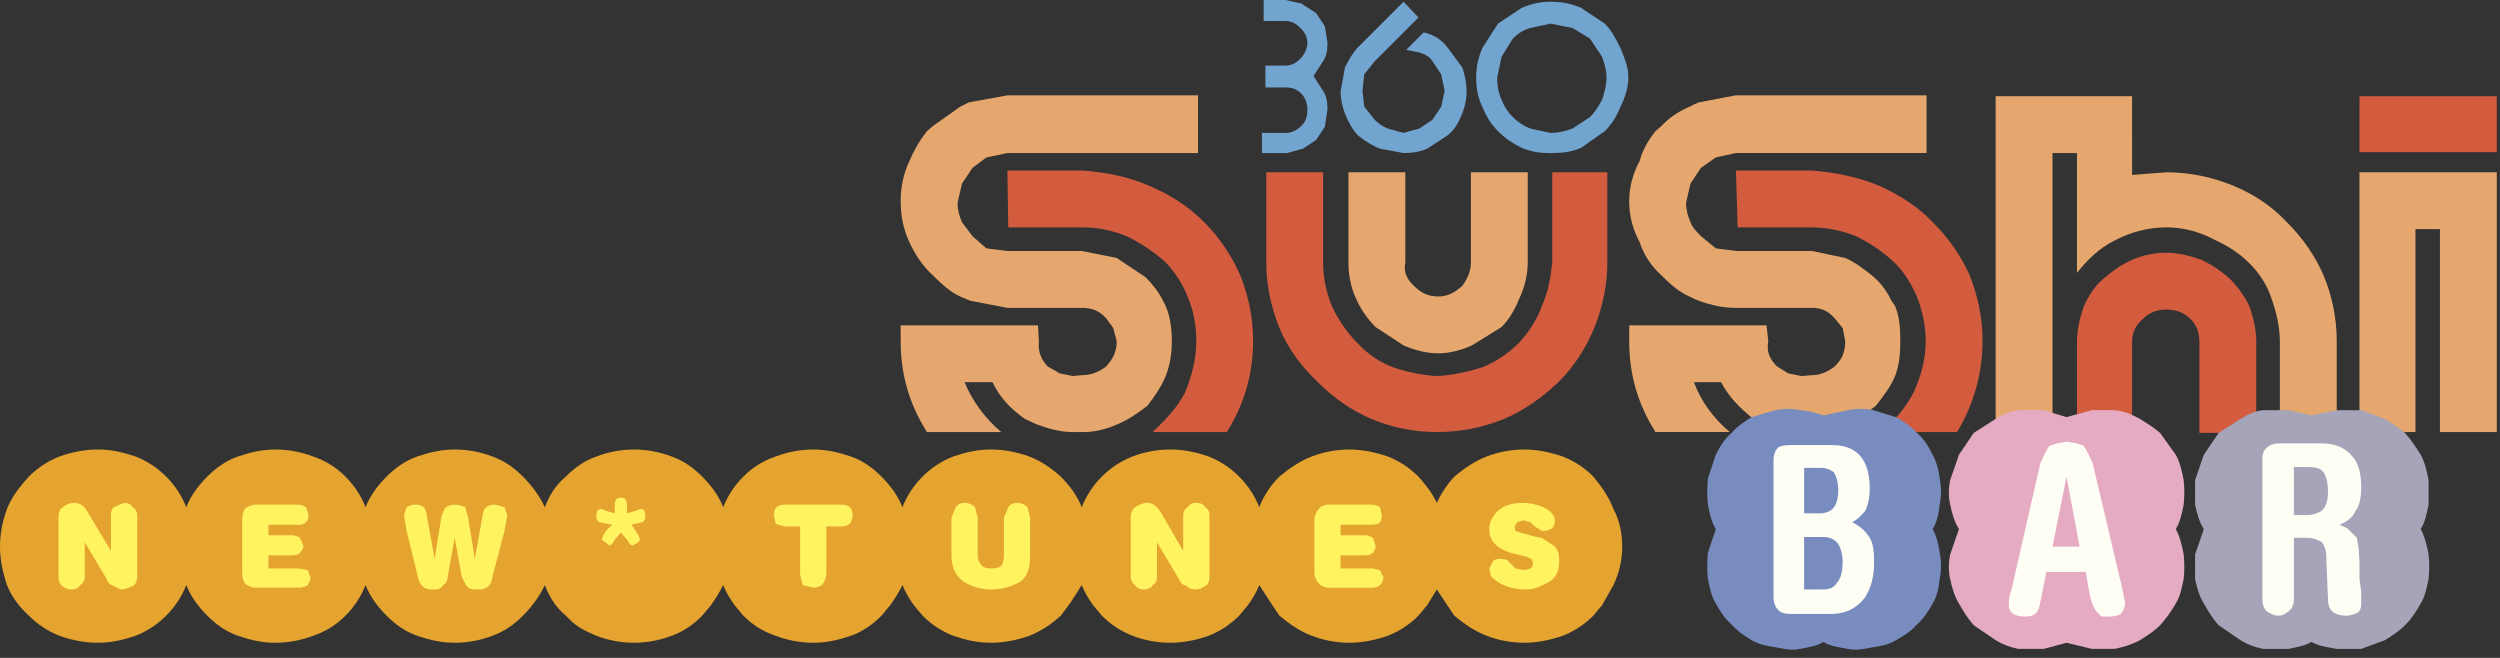 <svg width="152" height="40" viewBox="0 0 152 40" fill="none" xmlns="http://www.w3.org/2000/svg">
<rect x="0" y="0" width="152" height="40" fill="#333333" stroke="none"/>
<path fill-rule="evenodd" clip-rule="evenodd" d="M51.732 27.755C52.476 28.021 53.062 28.446 53.593 28.978C54.124 29.509 54.603 30.147 54.869 30.839C55.143 30.14 55.559 29.506 56.092 28.978C56.62 28.445 57.254 28.029 57.953 27.755C58.751 27.488 59.442 27.33 60.239 27.33C61.037 27.33 61.835 27.488 62.579 27.755C63.27 28.021 63.908 28.446 64.493 28.978C65.025 29.509 65.503 30.147 65.769 30.839C66.043 30.14 66.46 29.506 66.992 28.978C67.521 28.445 68.155 28.028 68.854 27.755C69.584 27.476 70.358 27.332 71.139 27.33C71.937 27.33 72.735 27.488 73.479 27.755C74.177 28.028 74.811 28.445 75.34 28.978C75.872 29.506 76.289 30.14 76.562 30.839C76.836 30.14 77.253 29.506 77.786 28.978C78.423 28.446 79.061 28.021 79.753 27.755C80.444 27.488 81.241 27.33 82.04 27.33C82.836 27.33 83.581 27.488 84.379 27.755C85.078 28.028 85.711 28.445 86.24 28.978C86.665 29.457 87.091 29.988 87.357 30.573C87.629 29.991 87.988 29.453 88.421 28.978C89.058 28.446 89.696 28.021 90.388 27.755C91.079 27.488 91.877 27.33 92.674 27.33C93.471 27.33 94.216 27.488 95.014 27.755C95.712 28.028 96.346 28.445 96.874 28.978C97.406 29.615 97.832 30.254 98.098 30.945C98.47 31.636 98.63 32.433 98.63 33.232C98.63 34.029 98.47 34.773 98.098 35.571L97.406 36.795L96.874 37.432C96.346 37.965 95.712 38.382 95.014 38.655C94.217 38.922 93.472 39.08 92.674 39.08C91.876 39.08 91.078 38.922 90.388 38.655C89.697 38.389 89.058 37.964 88.421 37.432L87.995 36.795L87.358 35.837L86.773 36.795L86.24 37.432C85.712 37.965 85.078 38.382 84.38 38.655C83.583 38.922 82.838 39.08 82.04 39.08C81.242 39.08 80.444 38.922 79.754 38.655C79.063 38.389 78.424 37.964 77.787 37.432L77.361 36.795L76.564 35.571C76.404 35.995 76.139 36.422 75.873 36.795L75.341 37.432C74.813 37.965 74.179 38.382 73.481 38.655C72.736 38.922 71.939 39.08 71.141 39.08C70.36 39.078 69.585 38.934 68.855 38.655C68.156 38.382 67.522 37.965 66.994 37.432L66.462 36.795C66.196 36.422 65.931 35.996 65.771 35.571C65.505 35.995 65.24 36.422 64.973 36.795L64.495 37.432C63.91 37.964 63.272 38.389 62.58 38.655C61.836 38.922 61.039 39.08 60.241 39.08C59.443 39.08 58.752 38.922 57.954 38.655C57.256 38.382 56.622 37.965 56.094 37.432L55.562 36.795C55.296 36.422 55.031 35.996 54.871 35.571C54.658 35.995 54.392 36.422 54.126 36.795L53.595 37.432C53.063 37.964 52.478 38.389 51.734 38.655C50.936 38.922 50.245 39.08 49.447 39.08C48.666 39.078 47.892 38.934 47.161 38.655C46.418 38.409 45.744 37.99 45.194 37.432L44.662 36.795C44.396 36.422 44.131 35.996 43.971 35.571C43.754 35.997 43.506 36.406 43.227 36.795L42.695 37.432C42.164 37.964 41.579 38.389 40.835 38.655C40.143 38.922 39.347 39.08 38.549 39.08C37.751 39.08 36.954 38.922 36.262 38.655C35.624 38.389 35.092 38.125 34.667 37.698L34.401 37.432C33.763 36.901 33.391 36.262 33.125 35.571C32.806 36.262 32.328 36.901 31.796 37.432C31.265 37.964 30.68 38.389 29.936 38.655C29.205 38.934 28.43 39.078 27.649 39.08C26.852 39.08 26.161 38.922 25.363 38.655C24.619 38.389 24.033 37.964 23.503 37.432C22.971 36.901 22.492 36.262 22.226 35.571C21.952 36.27 21.536 36.903 21.003 37.432C20.454 37.989 19.78 38.409 19.036 38.655C18.345 38.922 17.547 39.08 16.75 39.08C15.952 39.08 15.261 38.922 14.463 38.655C13.719 38.389 13.134 37.964 12.602 37.432C12.071 36.901 11.592 36.262 11.326 35.571C11.052 36.27 10.636 36.903 10.103 37.432C9.575 37.965 8.941 38.381 8.242 38.655C7.444 38.922 6.753 39.08 5.955 39.08C5.157 39.08 4.36 38.922 3.616 38.655C2.917 38.382 2.283 37.965 1.755 37.432C1.17 36.901 0.691 36.262 0.425 35.571C0.16 34.774 0 34.029 0 33.232C0 32.433 0.16 31.636 0.425 30.945C0.691 30.254 1.169 29.615 1.755 28.978C2.283 28.445 2.917 28.028 3.616 27.755C4.36 27.488 5.157 27.33 5.955 27.33C6.753 27.33 7.444 27.488 8.242 27.755C8.941 28.029 9.575 28.445 10.103 28.978C10.636 29.506 11.052 30.14 11.326 30.839C11.592 30.147 12.07 29.509 12.602 28.978C13.134 28.446 13.719 28.021 14.463 27.755C15.261 27.488 15.952 27.33 16.75 27.33C17.547 27.33 18.345 27.488 19.036 27.755C19.78 28.001 20.454 28.42 21.003 28.978C21.536 29.506 21.953 30.14 22.226 30.839C22.492 30.147 22.97 29.509 23.503 28.978C24.034 28.446 24.619 28.021 25.363 27.755C26.161 27.488 26.852 27.33 27.649 27.33C28.447 27.33 29.244 27.488 29.936 27.755C30.68 28.021 31.265 28.446 31.796 28.978C32.328 29.509 32.806 30.147 33.125 30.839C33.391 30.147 33.763 29.509 34.401 28.978C34.933 28.446 35.517 28.021 36.262 27.755C36.954 27.488 37.751 27.33 38.549 27.33C39.347 27.33 40.144 27.488 40.835 27.755C41.579 28.021 42.164 28.446 42.695 28.978C43.227 29.509 43.706 30.147 43.972 30.839C44.245 30.14 44.662 29.506 45.195 28.978C45.744 28.42 46.419 28.001 47.162 27.755C47.892 27.476 48.667 27.332 49.448 27.33C50.243 27.33 50.935 27.488 51.732 27.755Z" fill="#E5A430"/>
<path fill-rule="evenodd" clip-rule="evenodd" d="M51.148 30.68H47.744C47.319 30.68 47.053 30.84 47.053 31.319L47.159 31.849L47.691 32.009H48.648V34.828C48.648 35.094 48.755 35.36 48.807 35.572L49.445 35.732C49.711 35.732 49.87 35.624 49.977 35.572C50.136 35.36 50.243 35.094 50.243 34.828V32.009H51.147C51.413 32.009 51.572 31.903 51.678 31.849C51.732 31.743 51.838 31.585 51.838 31.319C51.839 30.84 51.573 30.68 51.148 30.68ZM57.848 33.764C57.848 34.509 58.114 35.039 58.592 35.36C59.084 35.675 59.656 35.841 60.24 35.839C61.037 35.839 61.569 35.624 62.048 35.36C62.473 35.039 62.633 34.509 62.633 33.764V31.479L62.474 30.84C62.391 30.755 62.291 30.687 62.182 30.642C62.072 30.596 61.954 30.573 61.835 30.574C61.569 30.574 61.41 30.68 61.303 30.84L61.037 31.479V33.764C61.037 34.03 60.985 34.242 60.878 34.402C60.772 34.509 60.506 34.562 60.24 34.562C59.974 34.562 59.815 34.509 59.708 34.402C59.623 34.319 59.556 34.22 59.51 34.11C59.464 34.001 59.441 33.883 59.442 33.764V31.479L59.282 30.84C59.2 30.755 59.1 30.687 58.991 30.642C58.881 30.596 58.763 30.573 58.644 30.574C58.378 30.574 58.219 30.68 58.113 30.84L57.847 31.479L57.848 33.764ZM68.748 31.479V35.04C68.748 35.306 68.855 35.466 69.014 35.572C69.12 35.732 69.28 35.839 69.545 35.839C69.811 35.839 70.024 35.732 70.077 35.572C70.289 35.466 70.342 35.306 70.342 35.04V32.967L71.672 35.2C71.778 35.466 71.938 35.572 72.151 35.624C72.204 35.732 72.417 35.839 72.682 35.839C72.948 35.839 73.108 35.732 73.267 35.624C73.48 35.572 73.534 35.305 73.534 35.039V31.371C73.534 31.106 73.481 30.946 73.267 30.84C73.215 30.68 73.001 30.574 72.736 30.574C72.471 30.574 72.311 30.68 72.204 30.84C72.045 30.946 71.938 31.106 71.938 31.371V33.498L70.555 31.106C70.342 30.786 70.077 30.574 69.758 30.574C69.493 30.574 69.226 30.68 69.014 30.84C68.855 30.946 68.748 31.212 68.748 31.479ZM83.371 30.68H80.819C80.552 30.68 80.288 30.787 80.18 30.946C80.022 31.106 79.915 31.371 79.915 31.638V34.776C79.915 35.04 80.022 35.306 80.18 35.467C80.288 35.625 80.552 35.733 80.819 35.733H83.478C83.632 35.722 83.779 35.666 83.902 35.573C83.968 35.512 84.02 35.438 84.057 35.355C84.093 35.273 84.113 35.184 84.115 35.094L83.902 34.67L83.478 34.564H81.509V33.765H83.051C83.208 33.77 83.361 33.713 83.477 33.607C83.583 33.491 83.639 33.338 83.635 33.181L83.477 32.702C83.371 32.65 83.211 32.544 83.051 32.544H81.509V31.905H83.371C83.636 31.905 83.849 31.852 83.902 31.746C84.008 31.639 84.008 31.481 84.008 31.321L83.902 30.843C83.849 30.786 83.636 30.68 83.371 30.68ZM92.622 31.637L93.048 31.743L93.314 32.009L93.578 32.169C93.685 32.276 93.738 32.276 93.845 32.276C94.111 32.276 94.269 32.169 94.377 32.116C94.483 32.009 94.535 31.849 94.535 31.637C94.535 31.318 94.269 31.052 93.844 30.84C93.424 30.66 92.971 30.569 92.514 30.574C91.877 30.574 91.344 30.787 91.026 31.106C90.76 31.371 90.547 31.743 90.547 32.17C90.547 32.915 91.026 33.339 91.823 33.606L92.886 33.871L93.152 34.031L93.204 34.297C93.206 34.352 93.191 34.406 93.163 34.453C93.135 34.5 93.095 34.538 93.046 34.563L92.674 34.669L92.141 34.563L91.611 34.031L91.292 33.977C91.026 33.977 90.813 34.031 90.76 34.137L90.547 34.563L90.653 35.04L91.026 35.361C91.45 35.625 91.983 35.839 92.78 35.839C93.312 35.839 93.737 35.625 94.216 35.361C94.641 35.094 94.801 34.669 94.801 34.137C94.801 33.713 94.748 33.446 94.482 33.179L93.737 32.701L93.419 32.649L92.62 32.435L92.141 32.276L92.089 32.01L92.249 31.744L92.622 31.637ZM3.558 31.479V35.04C3.558 35.306 3.61 35.466 3.717 35.572C3.877 35.732 4.089 35.839 4.355 35.839C4.621 35.839 4.78 35.732 4.887 35.572C5.047 35.466 5.153 35.306 5.153 35.04V32.967L6.482 35.2C6.536 35.466 6.748 35.572 6.907 35.624L7.332 35.839C7.599 35.839 7.864 35.732 8.077 35.624C8.236 35.572 8.342 35.305 8.342 35.039V31.371C8.342 31.106 8.236 30.946 8.077 30.84C7.97 30.68 7.81 30.574 7.545 30.574L6.906 30.84C6.8 30.946 6.747 31.106 6.747 31.371V33.498L5.311 31.106C5.151 30.786 4.886 30.574 4.513 30.574C4.247 30.574 3.982 30.68 3.822 30.84C3.611 30.946 3.558 31.212 3.558 31.479ZM14.724 31.637V34.775C14.724 35.039 14.777 35.305 14.884 35.466C15.043 35.624 15.309 35.732 15.575 35.732H18.18C18.447 35.732 18.606 35.624 18.712 35.572C18.765 35.466 18.872 35.306 18.872 35.094L18.712 34.669L18.18 34.563H16.32V33.764H17.703C17.969 33.764 18.18 33.713 18.234 33.606C18.34 33.498 18.447 33.34 18.447 33.18L18.234 32.702C18.181 32.65 17.969 32.543 17.703 32.543H16.32V31.905H18.18C18.34 31.905 18.5 31.851 18.606 31.745C18.711 31.639 18.765 31.48 18.765 31.32L18.606 30.842C18.499 30.788 18.34 30.682 18.18 30.682H15.575C15.31 30.682 15.043 30.788 14.884 30.948C14.777 31.106 14.724 31.371 14.724 31.637ZM24.721 30.84L24.561 31.319L24.721 32.276L25.412 35.094C25.518 35.573 25.785 35.839 26.21 35.839H26.476C26.572 35.84 26.666 35.816 26.75 35.769C26.834 35.722 26.904 35.655 26.955 35.573C27.114 35.467 27.221 35.307 27.221 35.041L27.646 32.702L28.071 35.041C28.177 35.307 28.284 35.467 28.337 35.573C28.444 35.733 28.603 35.839 28.869 35.839H29.135C29.614 35.839 29.879 35.573 29.933 35.094L30.677 32.276C30.729 31.85 30.837 31.48 30.837 31.319L30.677 30.84L30.145 30.68C29.667 30.68 29.401 30.84 29.348 31.319L28.87 33.976L28.444 31.371C28.338 31.106 28.338 30.946 28.285 30.84C28.085 30.742 27.868 30.688 27.646 30.68C27.381 30.68 27.221 30.787 27.114 30.84C27.008 30.946 26.955 31.106 26.849 31.371L26.424 33.976L25.945 31.319C25.892 30.84 25.679 30.68 25.254 30.68C24.986 30.68 24.827 30.786 24.721 30.84ZM36.844 32.276L36.685 32.542L36.579 32.806L36.792 32.966L37.058 33.179L37.217 33.072L37.377 32.806L37.749 32.382L38.121 32.806L38.281 33.072L38.44 33.179L38.812 32.966L38.918 32.806L38.812 32.542L38.652 32.276L38.386 31.903L39.077 31.743C39.184 31.637 39.237 31.585 39.237 31.371C39.237 31.106 39.185 30.946 38.918 30.946L38.652 31.053L38.121 31.212V30.68C38.121 30.414 38.014 30.256 37.749 30.256C37.483 30.256 37.377 30.414 37.377 30.68V31.212L36.845 31.053L36.579 30.946C36.313 30.946 36.26 31.106 36.26 31.371C36.26 31.585 36.313 31.637 36.419 31.743L37.217 31.903L36.844 32.276Z" fill="#FFF35F"/>
<path fill-rule="evenodd" clip-rule="evenodd" d="M127.877 16.962C128.408 16.484 129.046 16.058 129.631 15.792C130.287 15.514 130.992 15.37 131.705 15.367C132.398 15.367 133.088 15.527 133.832 15.792C134.417 16.058 135.055 16.484 135.587 16.962C136.012 17.387 136.491 18.026 136.757 18.61C137.023 19.355 137.181 20.046 137.181 20.843V26.32H133.724V20.843C133.724 20.206 133.566 19.779 133.194 19.407C132.768 18.982 132.289 18.822 131.704 18.822C131.173 18.822 130.694 18.982 130.269 19.407C129.843 19.779 129.631 20.206 129.631 20.843V26.32H126.28V20.843C126.28 20.046 126.44 19.355 126.706 18.61C126.972 18.026 127.344 17.388 127.877 16.962Z" fill="#D35B3E"/>
<path fill-rule="evenodd" clip-rule="evenodd" d="M129.631 10.636L131.704 10.476C133.088 10.476 134.416 10.742 135.745 11.273C137.022 11.805 138.086 12.496 139.041 13.506C139.999 14.464 140.744 15.527 141.276 16.75C141.804 18.013 142.075 19.369 142.073 20.738V26.269H138.616V20.738C138.616 19.887 138.404 18.983 138.085 18.08C137.819 17.282 137.287 16.484 136.649 15.899C136.011 15.261 135.213 14.835 134.415 14.464C133.573 14.04 132.644 13.822 131.703 13.825C130.639 13.825 129.576 14.091 128.566 14.623C127.609 15.102 126.918 15.793 126.28 16.591V9.306H124.792V26.269H121.335V5.85H129.63L129.631 10.636Z" fill="#E5A76D"/>
<path fill-rule="evenodd" clip-rule="evenodd" d="M105.543 10.37L105.649 13.826H110.169C111.081 13.833 111.983 14.013 112.828 14.357C113.664 14.752 114.434 15.272 115.113 15.899C115.752 16.484 116.178 17.228 116.549 18.027C116.87 18.877 117.082 19.781 117.082 20.738C117.082 21.802 116.815 22.864 116.337 23.875C115.912 24.727 115.221 25.523 114.423 26.268H118.997C120.006 24.566 120.538 22.705 120.538 20.738C120.538 19.355 120.272 18.027 119.74 16.697C119.209 15.527 118.464 14.464 117.507 13.506C116.549 12.496 115.38 11.805 114.211 11.273C112.881 10.741 111.553 10.475 110.17 10.369L105.543 10.37Z" fill="#D35B3E"/>
<path fill-rule="evenodd" clip-rule="evenodd" d="M103.043 6.326L103.309 6.22L105.543 5.795H117.134V9.304H105.543L104.32 9.571L103.416 10.208L102.779 11.166L102.513 12.335C102.513 12.76 102.619 13.133 102.779 13.505C102.885 13.824 103.15 14.09 103.416 14.356L104.32 15.1L105.543 15.259H110.169L112.189 15.685C112.828 15.951 113.413 16.43 113.943 16.855C114.422 17.28 114.742 17.759 115.007 18.29L115.221 18.61C115.486 19.248 115.54 19.939 115.54 20.737C115.54 21.482 115.487 22.173 115.221 22.863C114.955 23.502 114.476 24.141 114.052 24.672C113.52 25.097 112.881 25.523 112.296 25.79C111.659 26.054 110.968 26.268 110.223 26.268H109.532C108.733 26.268 108.042 26.054 107.298 25.79L106.605 25.469C105.809 24.832 105.117 24.141 104.639 23.236H102.991C103.415 24.405 104.214 25.469 105.17 26.267H100.652C99.588 24.565 99.056 22.811 99.056 20.737V19.779H107.405L107.511 20.737C107.405 21.375 107.563 21.8 108.042 22.279L108.733 22.704L109.532 22.863L110.169 22.811C110.701 22.811 111.126 22.598 111.552 22.279C112.031 21.8 112.189 21.375 112.189 20.737L112.031 19.94L111.552 19.355C111.126 18.877 110.701 18.717 110.169 18.717H105.543C104.746 18.717 104.054 18.558 103.309 18.292L103.043 18.186L102.724 18.026C102.087 17.76 101.555 17.282 101.022 16.75C100.385 16.165 99.958 15.527 99.694 14.73C99.268 13.933 99.055 13.134 99.055 12.23C99.055 11.38 99.268 10.582 99.694 9.785C99.852 9.146 100.224 8.508 100.651 7.977L101.022 7.658C101.448 7.179 102.087 6.754 102.724 6.488L103.043 6.326ZM92.409 18.078C92.143 18.716 91.824 19.354 91.294 19.886L89.485 21.003C88.9 21.269 88.155 21.482 87.465 21.482C86.668 21.482 85.975 21.269 85.338 21.003L83.635 19.886C83.116 19.367 82.701 18.754 82.413 18.078C82.147 17.493 81.987 16.748 81.987 15.951V10.474H85.444V15.951C85.338 16.483 85.498 16.961 85.975 17.387C86.401 17.812 86.826 18.026 87.465 18.026C87.995 18.026 88.422 17.812 88.901 17.387C89.22 16.962 89.431 16.483 89.431 15.951V10.474H92.888V15.951C92.88 16.686 92.717 17.411 92.409 18.078Z" fill="#E5A76D"/>
<path fill-rule="evenodd" clip-rule="evenodd" d="M94.378 10.475H97.727V12.602H94.378V10.475ZM94.378 12.602V15.952C94.27 16.962 94.112 17.812 93.739 18.611C93.473 19.408 92.942 20.206 92.357 20.843C91.718 21.482 90.959 21.988 90.124 22.333C89.219 22.599 88.368 22.812 87.359 22.864C86.401 22.812 85.498 22.599 84.7 22.333C83.867 22.014 83.12 21.503 82.52 20.843C81.882 20.206 81.351 19.408 80.978 18.611C80.658 17.813 80.446 16.962 80.446 15.952V10.475H76.989V15.952C76.989 17.281 77.256 18.611 77.788 19.94C78.319 21.216 79.116 22.279 80.127 23.236C81.085 24.194 82.148 24.939 83.371 25.469C84.647 26.002 85.975 26.268 87.359 26.268C88.795 26.268 90.124 26.002 91.453 25.469C92.676 24.939 93.739 24.194 94.749 23.236C95.706 22.279 96.397 21.216 96.93 19.94C97.462 18.611 97.727 17.281 97.727 15.952V12.602H94.378ZM65.823 10.369H61.25L61.303 13.825H65.822C66.833 13.825 67.683 14.038 68.481 14.357C69.278 14.728 70.076 15.261 70.82 15.898C71.418 16.508 71.888 17.232 72.203 18.026C72.575 18.876 72.734 19.78 72.734 20.737C72.734 21.801 72.468 22.864 72.043 23.875C71.618 24.726 70.873 25.523 70.075 26.268H74.595C75.659 24.565 76.19 22.705 76.19 20.737C76.19 19.354 75.924 18.026 75.392 16.696C74.861 15.527 74.17 14.463 73.212 13.505C72.202 12.495 71.085 11.804 69.809 11.272C68.589 10.741 67.259 10.475 65.823 10.369Z" fill="#D35B3E"/>
<path fill-rule="evenodd" clip-rule="evenodd" d="M72.842 9.305H61.25L59.974 9.571L59.123 10.209L58.486 11.166L58.219 12.335C58.219 12.761 58.326 13.133 58.486 13.505L59.123 14.356L59.974 15.1L61.25 15.26H65.77L67.897 15.685L69.652 16.855C70.077 17.28 70.45 17.759 70.716 18.291L70.876 18.61C71.142 19.248 71.247 19.939 71.247 20.737C71.247 21.482 71.141 22.173 70.876 22.864C70.609 23.502 70.184 24.141 69.759 24.672C69.228 25.097 68.59 25.524 67.951 25.79C67.366 26.054 66.621 26.269 65.931 26.269H65.238C64.441 26.269 63.697 26.054 63.005 25.79L62.313 25.469C61.409 24.832 60.772 24.141 60.346 23.236H58.644C59.134 24.412 59.9 25.451 60.877 26.268H56.357C55.294 24.565 54.762 22.811 54.762 20.737V19.78H63.11L63.163 20.737C63.11 21.376 63.269 21.801 63.695 22.279L64.439 22.705L65.237 22.863L65.768 22.811C66.353 22.811 66.832 22.599 67.257 22.279C67.683 21.8 67.895 21.376 67.895 20.737L67.683 19.94L67.257 19.355C66.832 18.877 66.353 18.717 65.768 18.717H61.249L59.016 18.292L58.749 18.186L58.377 18.027C57.792 17.761 57.261 17.282 56.729 16.75C56.091 16.165 55.666 15.528 55.294 14.73C54.922 13.933 54.762 13.135 54.762 12.231C54.754 11.386 54.936 10.55 55.294 9.785C55.564 9.137 55.922 8.528 56.357 7.977L56.729 7.658L58.377 6.488L58.909 6.222L61.249 5.797H72.842V9.305ZM146.859 13.931V26.268H143.455V10.475H151.804V26.268H148.347V13.931H146.859Z" fill="#E5A76D"/>
<path fill-rule="evenodd" clip-rule="evenodd" d="M143.456 5.85H151.804V9.252H143.456V5.85Z" fill="#D35B3E"/>
<path fill-rule="evenodd" clip-rule="evenodd" d="M85.498 3.031L86.295 3.19C86.667 3.296 86.932 3.456 87.091 3.721L87.624 4.519L87.836 5.529L87.624 6.487L87.091 7.284L86.295 7.816L85.338 8.082L84.38 7.816C84.081 7.696 83.809 7.515 83.584 7.284L82.945 6.487L82.839 5.529L82.945 4.519L83.584 3.721L86.241 1.063L85.338 0.105L82.573 2.871C82.254 3.19 81.988 3.668 81.776 4.094L81.51 5.529C81.51 6.061 81.616 6.487 81.776 6.912C81.988 7.443 82.255 7.922 82.573 8.241C83.051 8.613 83.477 8.879 83.903 9.039L85.339 9.305C85.763 9.305 86.296 9.252 86.775 9.039L87.997 8.241C88.423 7.921 88.69 7.443 88.902 6.912C89.06 6.487 89.168 6.061 89.168 5.529C89.168 5.05 89.06 4.519 88.902 4.094L87.997 2.871C87.626 2.392 87.2 2.127 86.562 1.967L85.498 3.031ZM94.27 0.105C94.909 0.105 95.547 0.212 96.133 0.478L97.569 1.435C97.993 1.861 98.26 2.392 98.526 2.924C98.791 3.562 99.005 4.094 99.005 4.732C99.005 5.317 98.791 5.955 98.526 6.487C98.26 7.125 97.994 7.551 97.569 7.976L96.133 8.987C95.547 9.253 94.909 9.306 94.27 9.306C93.685 9.306 93.155 9.254 92.516 8.987C91.985 8.721 91.558 8.455 91.08 7.976C90.655 7.551 90.388 7.125 90.124 6.487C89.858 5.956 89.751 5.317 89.751 4.732C89.751 4.095 89.858 3.563 90.124 2.924L91.08 1.435L92.516 0.478C93.155 0.213 93.685 0.105 94.27 0.105ZM94.27 1.435L95.6 1.702L96.664 2.339L97.409 3.456C97.569 3.935 97.675 4.254 97.675 4.732C97.675 5.157 97.569 5.583 97.409 6.062C97.196 6.487 96.93 6.859 96.664 7.125L95.6 7.817C95.176 7.976 94.749 8.083 94.27 8.083L93.048 7.817C92.65 7.663 92.288 7.427 91.985 7.125C91.683 6.823 91.447 6.461 91.293 6.062C91.079 5.583 91.027 5.158 91.027 4.732L91.293 3.456L91.984 2.339C92.251 2.073 92.621 1.808 93.048 1.702L94.27 1.435ZM76.83 0L78.16 0L79.116 0.213L80.021 0.798L80.551 1.595L80.711 2.606C80.711 3.031 80.658 3.403 80.445 3.722L79.86 4.626L80.445 5.53C80.658 5.849 80.711 6.221 80.711 6.646L80.551 7.71L80.021 8.508L79.222 9.039L78.266 9.306H76.725V8.082H78.161C78.532 8.082 78.852 7.922 79.117 7.657C79.383 7.391 79.489 7.124 79.489 6.646C79.489 6.327 79.383 5.955 79.117 5.689C78.852 5.423 78.586 5.317 78.161 5.317H76.937V3.987H78.161C78.532 3.987 78.798 3.828 79.064 3.562C79.33 3.296 79.488 2.924 79.488 2.605C79.488 2.232 79.33 1.966 79.064 1.701C78.798 1.435 78.532 1.276 78.161 1.276H76.831L76.83 0Z" fill="#72A4D0"/>
<path fill-rule="evenodd" clip-rule="evenodd" d="M127.185 24.938H128.567C129.098 24.989 129.631 25.202 130.109 25.468C130.533 25.734 130.96 26 131.332 26.319L132.288 27.649C132.554 28.128 132.661 28.659 132.767 29.191C132.821 29.686 132.821 30.185 132.767 30.679C132.661 31.212 132.554 31.743 132.288 32.169C132.554 32.648 132.661 33.178 132.767 33.711C132.821 34.205 132.821 34.704 132.767 35.199C132.661 35.731 132.554 36.263 132.288 36.689C132.018 37.164 131.697 37.61 131.332 38.017C130.96 38.389 130.534 38.656 130.109 38.922C129.63 39.186 129.098 39.346 128.567 39.453H127.185L125.643 39.08L124.26 39.453H122.718C122.188 39.346 121.761 39.186 121.336 38.922L120.006 38.017C119.634 37.593 119.369 37.166 119.103 36.689C118.837 36.263 118.677 35.731 118.571 35.199C118.465 34.775 118.465 34.241 118.571 33.711L119.103 32.169C118.837 31.743 118.677 31.212 118.571 30.679C118.465 30.255 118.465 29.722 118.571 29.191L119.103 27.649L120.006 26.319L121.336 25.468C121.761 25.202 122.188 24.989 122.718 24.938H124.26L125.643 25.362L127.185 24.938Z" fill="#E4ABC3"/>
<path fill-rule="evenodd" clip-rule="evenodd" d="M124.314 27.596L124.047 28.181L122.293 35.891C122.189 36.144 122.135 36.416 122.133 36.689C122.133 36.954 122.187 37.166 122.399 37.326C122.559 37.433 122.824 37.486 123.091 37.486C123.358 37.486 123.623 37.433 123.729 37.326C123.888 37.22 123.994 36.954 124.048 36.635L124.421 34.774H126.814L127.078 36.263C127.186 36.689 127.344 37.059 127.504 37.22L127.77 37.486H128.249C128.514 37.486 128.78 37.433 128.94 37.326C129.099 37.166 129.205 36.902 129.205 36.635L129.047 35.838L127.238 28.18L126.972 27.595L126.707 27.116L126.281 26.958L125.644 26.852L125.059 26.958L124.581 27.116L124.314 27.596ZM124.792 33.233L125.644 28.979L126.44 33.233H124.792Z" fill="#FFFEF4"/>
<path fill-rule="evenodd" clip-rule="evenodd" d="M136.224 25.47C136.65 25.204 137.075 24.991 137.607 24.939H139.149L140.531 25.258L142.073 24.939H143.561L144.997 25.47C145.423 25.736 145.848 26.002 146.221 26.321C146.645 26.8 146.912 27.224 147.178 27.651C147.444 28.13 147.551 28.661 147.657 29.193V30.681C147.551 31.213 147.444 31.745 147.178 32.171C147.444 32.65 147.551 33.18 147.657 33.713C147.709 34.207 147.709 34.706 147.657 35.201C147.551 35.733 147.444 36.265 147.178 36.691C146.912 37.168 146.646 37.594 146.221 38.019C145.848 38.391 145.424 38.658 144.997 38.924L143.561 39.454H142.073C141.54 39.348 141.009 39.296 140.531 39.03C140.106 39.296 139.573 39.349 139.149 39.454H137.607C137.075 39.348 136.65 39.188 136.224 38.924L134.895 38.019C134.523 37.595 134.257 37.168 133.991 36.691C133.724 36.265 133.566 35.733 133.46 35.201V33.713L133.991 32.171C133.724 31.745 133.566 31.213 133.46 30.681V29.193L133.991 27.651L134.895 26.321L136.224 25.47Z" fill="#A5A4B8"/>
<path fill-rule="evenodd" clip-rule="evenodd" d="M137.553 27.916V36.423C137.553 36.689 137.607 36.953 137.819 37.166C138.086 37.326 138.244 37.432 138.511 37.432C138.778 37.432 138.935 37.326 139.149 37.166C139.414 36.953 139.468 36.689 139.468 36.423V32.7H140.265C140.638 32.7 140.904 32.806 141.17 32.966C141.328 33.179 141.434 33.445 141.434 33.763L141.541 36.422C141.541 37.059 141.861 37.431 142.658 37.431C142.924 37.431 143.189 37.325 143.403 37.219C143.495 37.095 143.55 36.948 143.561 36.794V35.996L143.455 35.199V34.135L143.403 33.339L143.297 32.7L142.871 32.276C142.764 32.116 142.498 32.009 142.234 31.903C142.658 31.743 143.03 31.479 143.189 31.106C143.456 30.786 143.562 30.255 143.562 29.616C143.562 28.82 143.404 28.18 143.031 27.756C142.605 27.224 141.967 26.959 141.171 26.959H138.618C138.245 26.959 137.979 27.065 137.821 27.224C137.608 27.383 137.553 27.649 137.553 27.916ZM139.468 28.394H140.265C140.744 28.394 141.062 28.446 141.276 28.713C141.434 28.98 141.541 29.352 141.541 29.883C141.541 30.413 141.434 30.786 141.17 31.052C140.884 31.234 140.551 31.327 140.212 31.318H139.467L139.468 28.394Z" fill="#FFFEF4"/>
<path fill-rule="evenodd" clip-rule="evenodd" d="M112.35 24.939C112.858 24.833 113.383 24.833 113.891 24.939L115.273 25.363C115.752 25.63 116.178 25.896 116.549 26.321C116.975 26.694 117.242 27.118 117.506 27.651C117.773 28.13 117.879 28.66 117.932 29.087C118.039 29.613 118.039 30.155 117.932 30.682C117.879 31.214 117.773 31.745 117.506 32.172C117.773 32.65 117.879 33.181 117.932 33.608C118.039 34.134 118.039 34.676 117.932 35.202C117.879 35.734 117.773 36.266 117.506 36.692C117.242 37.169 116.976 37.595 116.549 37.968C116.178 38.392 115.752 38.659 115.273 38.925C114.849 39.19 114.316 39.297 113.891 39.349C113.359 39.456 112.828 39.562 112.35 39.456C111.817 39.349 111.286 39.297 110.86 39.031C110.435 39.297 109.957 39.35 109.425 39.456C108.999 39.562 108.468 39.456 107.935 39.349C107.511 39.297 106.978 39.19 106.499 38.925C106.075 38.659 105.648 38.393 105.277 37.968C104.851 37.595 104.584 37.169 104.32 36.692C104.054 36.266 103.947 35.734 103.841 35.202C103.787 34.672 103.787 34.138 103.841 33.608L104.32 32.172C104.054 31.745 103.947 31.214 103.841 30.682C103.787 30.151 103.787 29.617 103.841 29.087L104.32 27.651C104.584 27.119 104.85 26.694 105.277 26.321C105.648 25.897 106.074 25.63 106.499 25.363L107.935 24.939C108.468 24.833 108.999 24.833 109.425 24.939C109.915 24.982 110.398 25.089 110.86 25.258L112.35 24.939Z" fill="#788CC0"/>
<path fill-rule="evenodd" clip-rule="evenodd" d="M108.096 27.223C107.936 27.383 107.83 27.649 107.83 28.022V36.263C107.83 36.635 107.936 36.901 108.096 37.059C108.203 37.219 108.469 37.326 108.84 37.326H111.287C112.296 37.326 112.881 36.953 113.36 36.368C113.786 35.731 113.945 35.038 113.945 34.135C113.945 33.496 113.893 33.071 113.681 32.699C113.414 32.274 113.095 32.007 112.617 31.741C112.881 31.635 113.147 31.369 113.414 31.05C113.626 30.571 113.68 30.147 113.68 29.72C113.68 27.913 112.881 27.062 111.393 27.062H108.84C108.469 27.065 108.203 27.117 108.096 27.223ZM110.595 31.212H109.691V28.447H110.754C111.021 28.447 111.287 28.553 111.499 28.713C111.659 28.979 111.766 29.352 111.766 29.777C111.765 30.785 111.392 31.212 110.595 31.212ZM109.69 32.648H110.859C111.285 32.648 111.552 32.806 111.764 33.072C111.922 33.338 112.03 33.711 112.03 34.136C112.03 34.774 111.922 35.2 111.658 35.466C111.498 35.732 111.232 35.838 110.859 35.838H109.69V32.648Z" fill="#FFFEF4"/>
</svg>
